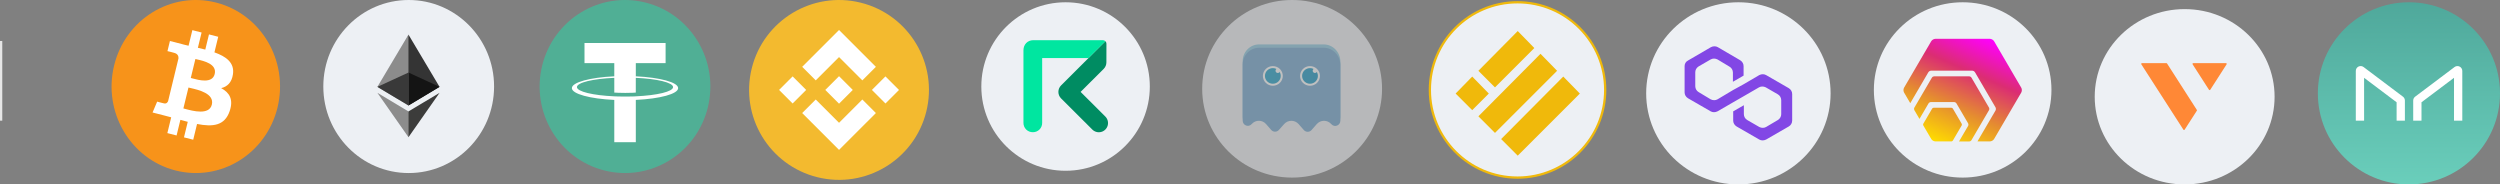 <svg width="1098" height="81" viewBox="0 0 1098 81" fill="none" xmlns="http://www.w3.org/2000/svg">
    <rect x="0" y="0" width="1098" height="81" fill="#808080" stroke="none"/>
    <line opacity="0.8" x1="0.5" y1="18" x2="0.5" y2="53" stroke="white"/>
    <path d="M121.893 47.192C116.951 67.55 96.872 79.939 77.046 74.862C57.228 69.787 45.164 49.167 50.108 28.811C55.048 8.452 75.127 -3.938 94.947 1.137C114.771 6.212 126.835 26.834 121.892 47.193L121.893 47.192Z" fill="#F7931A"/>
    <path fill-rule="evenodd" clip-rule="evenodd" d="M102.317 32.586C103.054 27.529 99.305 24.811 94.178 22.997L95.841 16.147L91.781 15.108L90.162 21.778C89.094 21.505 87.998 21.247 86.908 20.991L88.539 14.278L84.481 13.239L82.817 20.087C81.933 19.88 81.066 19.676 80.224 19.461L80.229 19.439L74.629 18.003L73.549 22.457C73.549 22.457 76.561 23.166 76.498 23.21C78.142 23.631 78.44 24.749 78.39 25.635L76.496 33.439C76.609 33.468 76.756 33.511 76.918 33.578L76.8 33.548C76.7 33.522 76.596 33.495 76.489 33.469L73.833 44.401C73.632 44.914 73.122 45.684 71.973 45.392C72.013 45.452 69.021 44.635 69.021 44.635L67.005 49.408L72.29 50.761C72.868 50.91 73.44 51.063 74.006 51.215L74.007 51.215C74.402 51.321 74.795 51.426 75.185 51.528L73.504 58.457L77.56 59.496L79.224 52.641C80.332 52.95 81.408 53.235 82.46 53.503L80.802 60.326L84.863 61.365L86.543 54.45C93.467 55.795 98.673 55.253 100.865 48.821C102.631 43.643 100.777 40.656 97.134 38.709C99.787 38.08 101.786 36.288 102.319 32.587L102.317 32.586ZM93.04 45.946C91.888 50.696 84.647 48.732 81.334 47.834C81.036 47.753 80.77 47.681 80.543 47.623L82.772 38.443C83.049 38.514 83.387 38.592 83.77 38.681C87.198 39.47 94.219 41.089 93.04 45.946ZM84.458 34.42C87.22 35.177 93.246 36.829 94.296 32.511C95.367 28.095 89.511 26.764 86.651 26.113C86.33 26.04 86.046 25.976 85.814 25.916L83.792 34.241C83.983 34.29 84.207 34.352 84.458 34.42Z" fill="white"/>
    <path d="M217 38C217 58.987 200.211 76 179.5 76C158.789 76 142 58.987 142 38C142 17.013 158.789 0 179.5 0C200.211 0 217 17.013 217 38Z" fill="#EDF0F4"/>
    <path d="M179.398 15.2L179.099 16.227V46.02L179.398 46.322L193.045 38.147L179.398 15.2Z" fill="#343434"/>
    <path d="M179.398 15.2L165.75 38.147L179.398 46.322V31.861V15.2Z" fill="#8C8C8C"/>
    <path d="M179.398 48.94L179.23 49.148V59.76L179.398 60.258L193.053 40.769L179.398 48.94Z" fill="#3C3C3B"/>
    <path d="M179.398 60.258V48.94L165.75 40.769L179.398 60.258Z" fill="#8C8C8C"/>
    <path d="M179.398 46.322L193.045 38.147L179.398 31.861V46.322Z" fill="#141414"/>
    <path d="M165.75 38.147L179.398 46.322V31.861L165.75 38.147Z" fill="#393939"/>
    <path d="M310.878 47.192C305.869 67.55 285.519 79.939 265.425 74.862C245.339 69.787 233.112 49.167 238.123 28.811C243.13 8.452 263.48 -3.938 283.568 1.137C303.66 6.212 315.887 26.834 310.877 47.193L310.878 47.192Z" fill="#50AF95"/>
    <path fill-rule="evenodd" clip-rule="evenodd" d="M279.25 42.308C278.985 42.328 277.615 42.411 274.558 42.411C272.127 42.411 270.402 42.337 269.796 42.308C260.402 41.889 253.39 40.232 253.39 38.248C253.39 36.265 260.402 34.61 269.796 34.184V40.658C270.41 40.703 272.169 40.808 274.6 40.808C277.517 40.808 278.978 40.685 279.241 40.66V34.189C288.616 34.612 295.612 36.269 295.612 38.248C295.612 40.228 288.618 41.885 279.241 42.306L279.25 42.308ZM279.25 33.52V27.727H292.333V18.894H256.713V27.727H269.794V33.517C259.162 34.012 251.167 36.146 251.167 38.703C251.167 41.26 259.162 43.392 269.794 43.889V62.451H279.248V43.882C289.855 43.387 297.838 41.256 297.838 38.701C297.838 36.146 289.862 34.014 279.248 33.517L279.25 33.52Z" fill="white"/>
    <path d="M406.818 49.055C401.542 70.216 380.107 83.094 358.941 77.817C337.784 72.542 324.905 51.108 330.183 29.949C335.457 8.786 356.892 -4.094 378.051 1.182C399.215 6.457 412.094 27.894 406.818 49.056L406.818 49.055Z" fill="#F3BA2F"/>
    <path fill-rule="evenodd" clip-rule="evenodd" d="M368.504 25.069L358.275 35.298L352.323 29.346L368.504 13.167L384.691 29.351L378.739 35.302L368.504 25.069ZM348.12 33.548L342.168 39.5L348.12 45.45L354.072 39.499L348.12 33.548ZM358.275 43.703L368.504 53.931L378.739 43.698L384.694 49.646L384.691 49.65L368.504 65.833L352.315 49.646L358.275 43.703ZM388.889 33.551L382.937 39.502L388.889 45.454L394.841 39.502L388.889 33.551Z" fill="white"/>
    <path d="M374.541 39.497H374.544L368.504 33.458L362.47 39.491L362.462 39.499L362.47 39.508L368.504 45.542L374.544 39.503L374.547 39.5L374.541 39.497Z" fill="white"/>
    <path d="M705 39.5C705 60.763 687.763 78 666.5 78C645.237 78 628 60.763 628 39.5C628 18.237 645.237 1 666.5 1C687.763 1 705 18.237 705 39.5Z" fill="#EDF0F4"/>
    <path d="M666.591 14.348L673.176 21.092L656.595 37.673L650.01 31.088L666.591 14.348Z" fill="#F0B90B"/>
    <path d="M676.587 24.345L683.172 31.088L656.595 57.666L650.01 51.081L676.587 24.345Z" fill="#F0B90B"/>
    <path d="M646.598 34.341L653.183 41.084L646.598 47.669L640.013 41.084L646.598 34.341Z" fill="#F0B90B"/>
    <path d="M686.584 34.341L693.168 41.084L666.591 67.662L660.006 61.077L686.584 34.341Z" fill="#F0B90B"/>
    <path d="M705 39.5C705 60.763 687.763 78 666.5 78C645.237 78 628 60.763 628 39.5C628 18.237 645.237 1 666.5 1C687.763 1 705 18.237 705 39.5Z" stroke="#F0B90B"/>
    <path d="M666.591 14.348L673.176 21.092L656.595 37.673L650.01 31.088L666.591 14.348Z" stroke="#F0B90B"/>
    <path d="M676.587 24.345L683.172 31.088L656.595 57.666L650.01 51.081L676.587 24.345Z" stroke="#F0B90B"/>
    <path d="M646.598 34.341L653.183 41.084L646.598 47.669L640.013 41.084L646.598 34.341Z" stroke="#F0B90B"/>
    <path d="M686.584 34.341L693.168 41.084L666.591 67.662L660.006 61.077L686.584 34.341Z" stroke="#F0B90B"/>
    <path d="M804 41C804 63.091 785.868 81 763.5 81C741.132 81 723 63.091 723 41C723 18.909 741.132 1 763.5 1C785.868 1 804 18.909 804 41Z" fill="#EDF0F4"/>
    <path d="M775.652 32.966C774.788 32.476 773.678 32.476 772.691 32.966L765.782 37.014L761.094 39.59L754.309 43.637C753.445 44.128 752.335 44.128 751.348 43.637L746.043 40.448C745.18 39.958 744.563 38.976 744.563 37.872V31.74C744.563 30.759 745.056 29.777 746.043 29.164L751.348 26.098C752.212 25.607 753.322 25.607 754.309 26.098L759.614 29.287C760.477 29.777 761.094 30.759 761.094 31.863V35.91L765.782 33.212V29.041C765.782 28.06 765.289 27.079 764.302 26.466L754.432 20.701C753.569 20.211 752.459 20.211 751.472 20.701L741.355 26.588C740.368 27.079 739.875 28.06 739.875 29.041V40.571C739.875 41.552 740.368 42.533 741.355 43.146L751.348 48.911C752.212 49.402 753.322 49.402 754.309 48.911L761.094 44.986L765.782 42.288L772.568 38.363C773.431 37.872 774.541 37.872 775.528 38.363L780.833 41.429C781.697 41.92 782.314 42.901 782.314 44.005V50.138C782.314 51.119 781.82 52.1 780.833 52.713L775.652 55.779C774.788 56.27 773.678 56.27 772.691 55.779L767.386 52.713C766.523 52.223 765.906 51.241 765.906 50.138V46.213L761.218 48.911V52.959C761.218 53.94 761.711 54.921 762.698 55.534L772.691 61.299C773.555 61.789 774.665 61.789 775.652 61.299L785.645 55.534C786.508 55.044 787.125 54.062 787.125 52.959V41.307C787.125 40.325 786.632 39.344 785.645 38.731L775.652 32.966Z" fill="#8247E5"/>
    <path d="M1098 41C1098 63.091 1080.09 81 1058 81C1035.91 81 1018 63.091 1018 41C1018 18.909 1035.91 1 1058 1C1080.09 1 1098 18.909 1098 41Z" fill="url(#paint0_linear_0_1)"/>
    <path fill-rule="evenodd" clip-rule="evenodd" d="M1038.31 34.173V53H1034.67V31.133C1034.67 30.329 1035.13 29.595 1035.85 29.235C1036.57 28.875 1037.43 28.951 1038.07 29.431L1055.39 42.467C1055.92 42.867 1056.23 43.494 1056.23 44.16V53H1052.59V44.919L1038.31 34.173ZM1077.8 34.173V53H1081.44V31.133C1081.44 30.33 1080.98 29.598 1080.26 29.239C1079.54 28.881 1078.68 28.957 1078.04 29.436L1060.72 42.467C1060.19 42.867 1059.88 43.494 1059.88 44.16V53H1063.52V44.919L1077.8 34.173Z" fill="white"/>
    <path d="M901 39.5C901 60.763 883.539 78 862 78C840.461 78 823 60.763 823 39.5C823 18.237 840.461 1 862 1C883.539 1 901 18.237 901 39.5Z" fill="#EDF0F4"/>
    <path fill-rule="evenodd" clip-rule="evenodd" d="M875.795 18.093L887.742 38.528H887.747C888.084 39.189 888.084 39.968 887.747 40.629L875.795 61.064C875.385 61.684 874.701 62.074 873.952 62.115H868.488L876.428 48.54C876.652 48.103 876.652 47.587 876.428 47.151L867.41 31.73C867.138 31.32 866.685 31.062 866.19 31.035H848.154C847.659 31.062 847.206 31.32 846.934 31.73L838.992 45.311L836.253 40.629C835.916 39.968 835.916 39.189 836.253 38.528L848.205 18.093C848.615 17.473 849.299 17.083 850.048 17.042H873.952C874.701 17.083 875.385 17.473 875.795 18.093ZM873.609 47.337L865.821 34.026C865.629 33.741 865.313 33.56 864.967 33.539H849.391C849.044 33.56 848.728 33.741 848.536 34.026L840.748 47.343C840.593 47.65 840.593 48.011 840.748 48.317L843.031 52.223L847.025 45.399C847.244 45.067 847.611 44.857 848.013 44.835H858.274C858.676 44.857 859.042 45.067 859.262 45.399L864.394 54.173C864.575 54.528 864.575 54.946 864.394 55.3L860.4 62.124H864.962C865.309 62.103 865.625 61.922 865.817 61.636L873.605 48.32C873.765 48.012 873.766 47.647 873.609 47.337ZM848.222 61.09L844.701 55.07C844.59 54.847 844.59 54.587 844.701 54.365L848.61 47.682C848.75 47.472 848.981 47.34 849.234 47.325H857.051C857.305 47.34 857.536 47.472 857.677 47.682L861.586 54.365C861.698 54.589 861.698 54.853 861.586 55.077L857.677 61.76C857.537 61.965 857.311 62.096 857.062 62.115H850.034C849.302 62.069 848.632 61.69 848.222 61.09Z" fill="url(#paint1_linear_0_1)"/>
    <path d="M999 42.5C999 63.763 981.315 81 959.5 81C937.685 81 920 63.763 920 42.5C920 21.237 937.685 4 959.5 4C981.315 4 999 21.237 999 42.5Z" fill="#EDF0F4"/>
    <path fill-rule="evenodd" clip-rule="evenodd" d="M940.744 27.742H951.488C951.546 27.741 951.602 27.754 951.653 27.78C951.701 27.806 951.742 27.844 951.771 27.889L964.853 48.275C964.924 48.38 964.924 48.517 964.853 48.622L959.5 56.944C959.471 56.989 959.43 57.027 959.382 57.053C959.281 57.107 959.16 57.107 959.059 57.053C959.011 57.027 958.97 56.989 958.941 56.944L940.461 28.236C940.429 28.188 940.411 28.133 940.409 28.075C940.406 28.017 940.42 27.96 940.448 27.909C940.478 27.858 940.521 27.815 940.573 27.787C940.625 27.757 940.684 27.741 940.744 27.742ZM963.266 27.742H977.657C977.717 27.741 977.777 27.757 977.828 27.787C977.873 27.818 977.91 27.86 977.934 27.909C977.962 27.96 977.975 28.017 977.973 28.075C977.975 28.131 977.961 28.187 977.934 28.236L970.745 39.426C970.715 39.472 970.674 39.51 970.626 39.536C970.526 39.589 970.404 39.589 970.304 39.536C970.255 39.51 970.215 39.472 970.185 39.426L962.989 28.236C962.958 28.188 962.939 28.133 962.937 28.075C962.934 28.017 962.948 27.96 962.976 27.909C963.006 27.858 963.049 27.815 963.101 27.787C963.151 27.758 963.208 27.742 963.266 27.742Z" fill="#FF8836"/>
    <g opacity="0.5">
        <path d="M607 39C607 60.539 589.315 78 567.5 78C545.685 78 528 60.539 528 39C528 17.461 545.685 0 567.5 0C589.315 0 607 17.461 607 39Z" fill="#EDF0F4"/>
        <path d="M581.349 19.5H552.989C549.021 19.5 545.775 22.794 545.775 26.89V51.463C545.775 53.6 548.345 54.624 549.743 53.021C551.456 51.062 554.432 51.107 556.1 53.066L558.309 55.603C559.211 56.627 560.789 56.627 561.691 55.603L563.99 53.021C565.704 51.107 568.634 51.107 570.348 53.021L572.647 55.648C573.549 56.672 575.127 56.672 576.029 55.648L578.328 53.021C580.042 51.107 582.972 51.107 584.686 53.021L584.731 53.066C586.128 54.668 588.698 53.644 588.698 51.508V26.89C588.563 22.794 585.362 19.5 581.349 19.5Z" fill="#88C6DE"/>
        <path d="M581.349 20.969H552.989C549.021 20.969 545.775 24.263 545.775 28.359V52.932C545.775 55.069 548.345 56.093 549.743 54.49C551.456 52.532 554.432 52.576 556.1 54.535L558.309 57.072C559.211 58.096 560.789 58.096 561.691 57.072L563.99 54.49C565.704 52.576 568.634 52.576 570.348 54.49L572.647 57.117C573.549 58.141 575.127 58.141 576.029 57.117L578.328 54.49C580.042 52.576 582.972 52.576 584.686 54.49L584.731 54.535C586.128 56.137 588.698 55.113 588.698 52.977V28.359C588.563 24.263 585.362 20.969 581.349 20.969Z" fill="#6CA2CB"/>
        <path d="M563.404 33.345C563.404 35.73 561.446 37.663 559.031 37.663C556.615 37.663 554.657 35.73 554.657 33.345C554.657 30.96 556.615 29.027 559.031 29.027C561.446 29.027 563.404 30.96 563.404 33.345Z" fill="white"/>
        <path d="M579.726 33.345C579.726 35.73 577.768 37.663 575.352 37.663C572.937 37.663 570.979 35.73 570.979 33.345C570.979 30.96 572.937 29.027 575.352 29.027C577.768 29.027 579.726 30.96 579.726 33.345Z" fill="white"/>
        <path d="M578.824 33.345C578.824 35.238 577.27 36.773 575.352 36.773C573.435 36.773 571.881 35.238 571.881 33.345C571.881 31.452 573.435 29.917 575.352 29.917C577.27 29.917 578.824 31.452 578.824 33.345Z" fill="url(#paint2_linear_0_1)"/>
        <path d="M578.103 33.345C578.103 34.844 576.871 36.06 575.352 36.06C573.833 36.06 572.602 34.844 572.602 33.345C572.602 31.845 573.833 30.629 575.352 30.629C576.871 30.629 578.103 31.845 578.103 33.345Z" fill="url(#paint3_linear_0_1)"/>
        <path d="M577.066 33.345C577.066 34.279 576.299 35.036 575.352 35.036C574.406 35.036 573.639 34.279 573.639 33.345C573.639 32.41 574.406 31.653 575.352 31.653C576.299 31.653 577.066 32.41 577.066 33.345Z" fill="url(#paint4_linear_0_1)"/>
        <path d="M562.502 33.345C562.502 35.238 560.948 36.773 559.031 36.773C557.113 36.773 555.559 35.238 555.559 33.345C555.559 31.452 557.113 29.917 559.031 29.917C560.948 29.917 562.502 31.452 562.502 33.345Z" fill="url(#paint5_linear_0_1)"/>
        <path d="M561.781 33.345C561.781 34.844 560.55 36.06 559.031 36.06C557.512 36.06 556.28 34.844 556.28 33.345C556.28 31.845 557.512 30.629 559.031 30.629C560.55 30.629 561.781 31.845 561.781 33.345Z" fill="url(#paint6_linear_0_1)"/>
        <path d="M560.744 33.345C560.744 34.279 559.977 35.036 559.031 35.036C558.084 35.036 557.317 34.279 557.317 33.345C557.317 32.41 558.084 31.653 559.031 31.653C559.977 31.653 560.744 32.41 560.744 33.345Z" fill="url(#paint7_linear_0_1)"/>
        <path d="M562.187 31.074C562.187 31.615 561.743 32.054 561.195 32.054C560.647 32.054 560.203 31.615 560.203 31.074C560.203 30.534 560.647 30.095 561.195 30.095C561.743 30.095 562.187 30.534 562.187 31.074Z" fill="white"/>
        <path d="M578.509 31.074C578.509 31.615 578.064 32.054 577.517 32.054C576.969 32.054 576.525 31.615 576.525 31.074C576.525 30.534 576.969 30.095 577.517 30.095C578.064 30.095 578.509 30.534 578.509 31.074Z" fill="white"/>
    </g>
    <circle cx="468" cy="38" r="37" fill="#EDF0F4"/>
    <path d="M474.601 40.362L484.744 30.251C485.505 29.492 485.932 28.461 485.93 27.387L485.947 19.214C485.946 18.794 485.784 18.392 485.495 18.088L466.036 37.504C465.272 38.262 464.842 39.293 464.842 40.368C464.842 41.444 465.272 42.475 466.036 43.232L479.756 56.909C480.779 57.927 482.267 58.322 483.66 57.945C485.054 57.568 486.14 56.476 486.51 55.081C486.88 53.686 486.478 52.2 485.454 51.181L474.601 40.362Z" fill="#008C62"/>
    <path d="M484.36 17.65H453.796C451.325 17.65 449.5 19.517 449.5 22.066V53.954C449.486 55.048 449.915 56.102 450.69 56.876C451.464 57.65 452.518 58.078 453.613 58.063C454.708 58.082 455.764 57.655 456.539 56.88C457.314 56.105 457.741 55.049 457.722 53.954V25.517H478.054L485.5 18.108C485.199 17.806 484.787 17.641 484.36 17.65Z" fill="#00E6A0"/>
    <defs>
        <linearGradient id="paint0_linear_0_1" x1="1018" y1="1" x2="1018" y2="81" gradientUnits="userSpaceOnUse">
            <stop stop-color="#4FA89B"/>
            <stop offset="1" stop-color="#6ACEBB"/>
        </linearGradient>
        <linearGradient id="paint1_linear_0_1" x1="874.638" y1="73.077" x2="895.228" y2="26.243" gradientUnits="userSpaceOnUse">
            <stop stop-color="#FFDC00"/>
            <stop offset="0.33" stop-color="#E58E2F"/>
            <stop offset="0.67" stop-color="#DB2D72"/>
            <stop offset="1" stop-color="#FF00FF"/>
        </linearGradient>
        <linearGradient id="paint2_linear_0_1" x1="527.807" y1="77.96" x2="606.727" y2="77.96" gradientUnits="userSpaceOnUse">
            <stop stop-color="#1EAACC"/>
            <stop offset="1" stop-color="#0584B9"/>
        </linearGradient>
        <linearGradient id="paint3_linear_0_1" x1="527.639" y1="78.067" x2="606.773" y2="78.067" gradientUnits="userSpaceOnUse">
            <stop stop-color="#1EAACC"/>
            <stop offset="1" stop-color="#0584B9"/>
        </linearGradient>
        <linearGradient id="paint4_linear_0_1" x1="527.14" y1="78.383" x2="606.916" y2="78.383" gradientUnits="userSpaceOnUse">
            <stop stop-color="#1EAACC"/>
            <stop offset="1" stop-color="#0584B9"/>
        </linearGradient>
        <linearGradient id="paint5_linear_0_1" x1="527.913" y1="77.96" x2="606.832" y2="77.96" gradientUnits="userSpaceOnUse">
            <stop stop-color="#1EAACC"/>
            <stop offset="1" stop-color="#0584B9"/>
        </linearGradient>
        <linearGradient id="paint6_linear_0_1" x1="527.771" y1="78.067" x2="606.906" y2="78.067" gradientUnits="userSpaceOnUse">
            <stop stop-color="#1EAACC"/>
            <stop offset="1" stop-color="#0584B9"/>
        </linearGradient>
        <linearGradient id="paint7_linear_0_1" x1="527.353" y1="78.383" x2="607.13" y2="78.383" gradientUnits="userSpaceOnUse">
            <stop stop-color="#1EAACC"/>
            <stop offset="1" stop-color="#0584B9"/>
        </linearGradient>
    </defs>
</svg>
